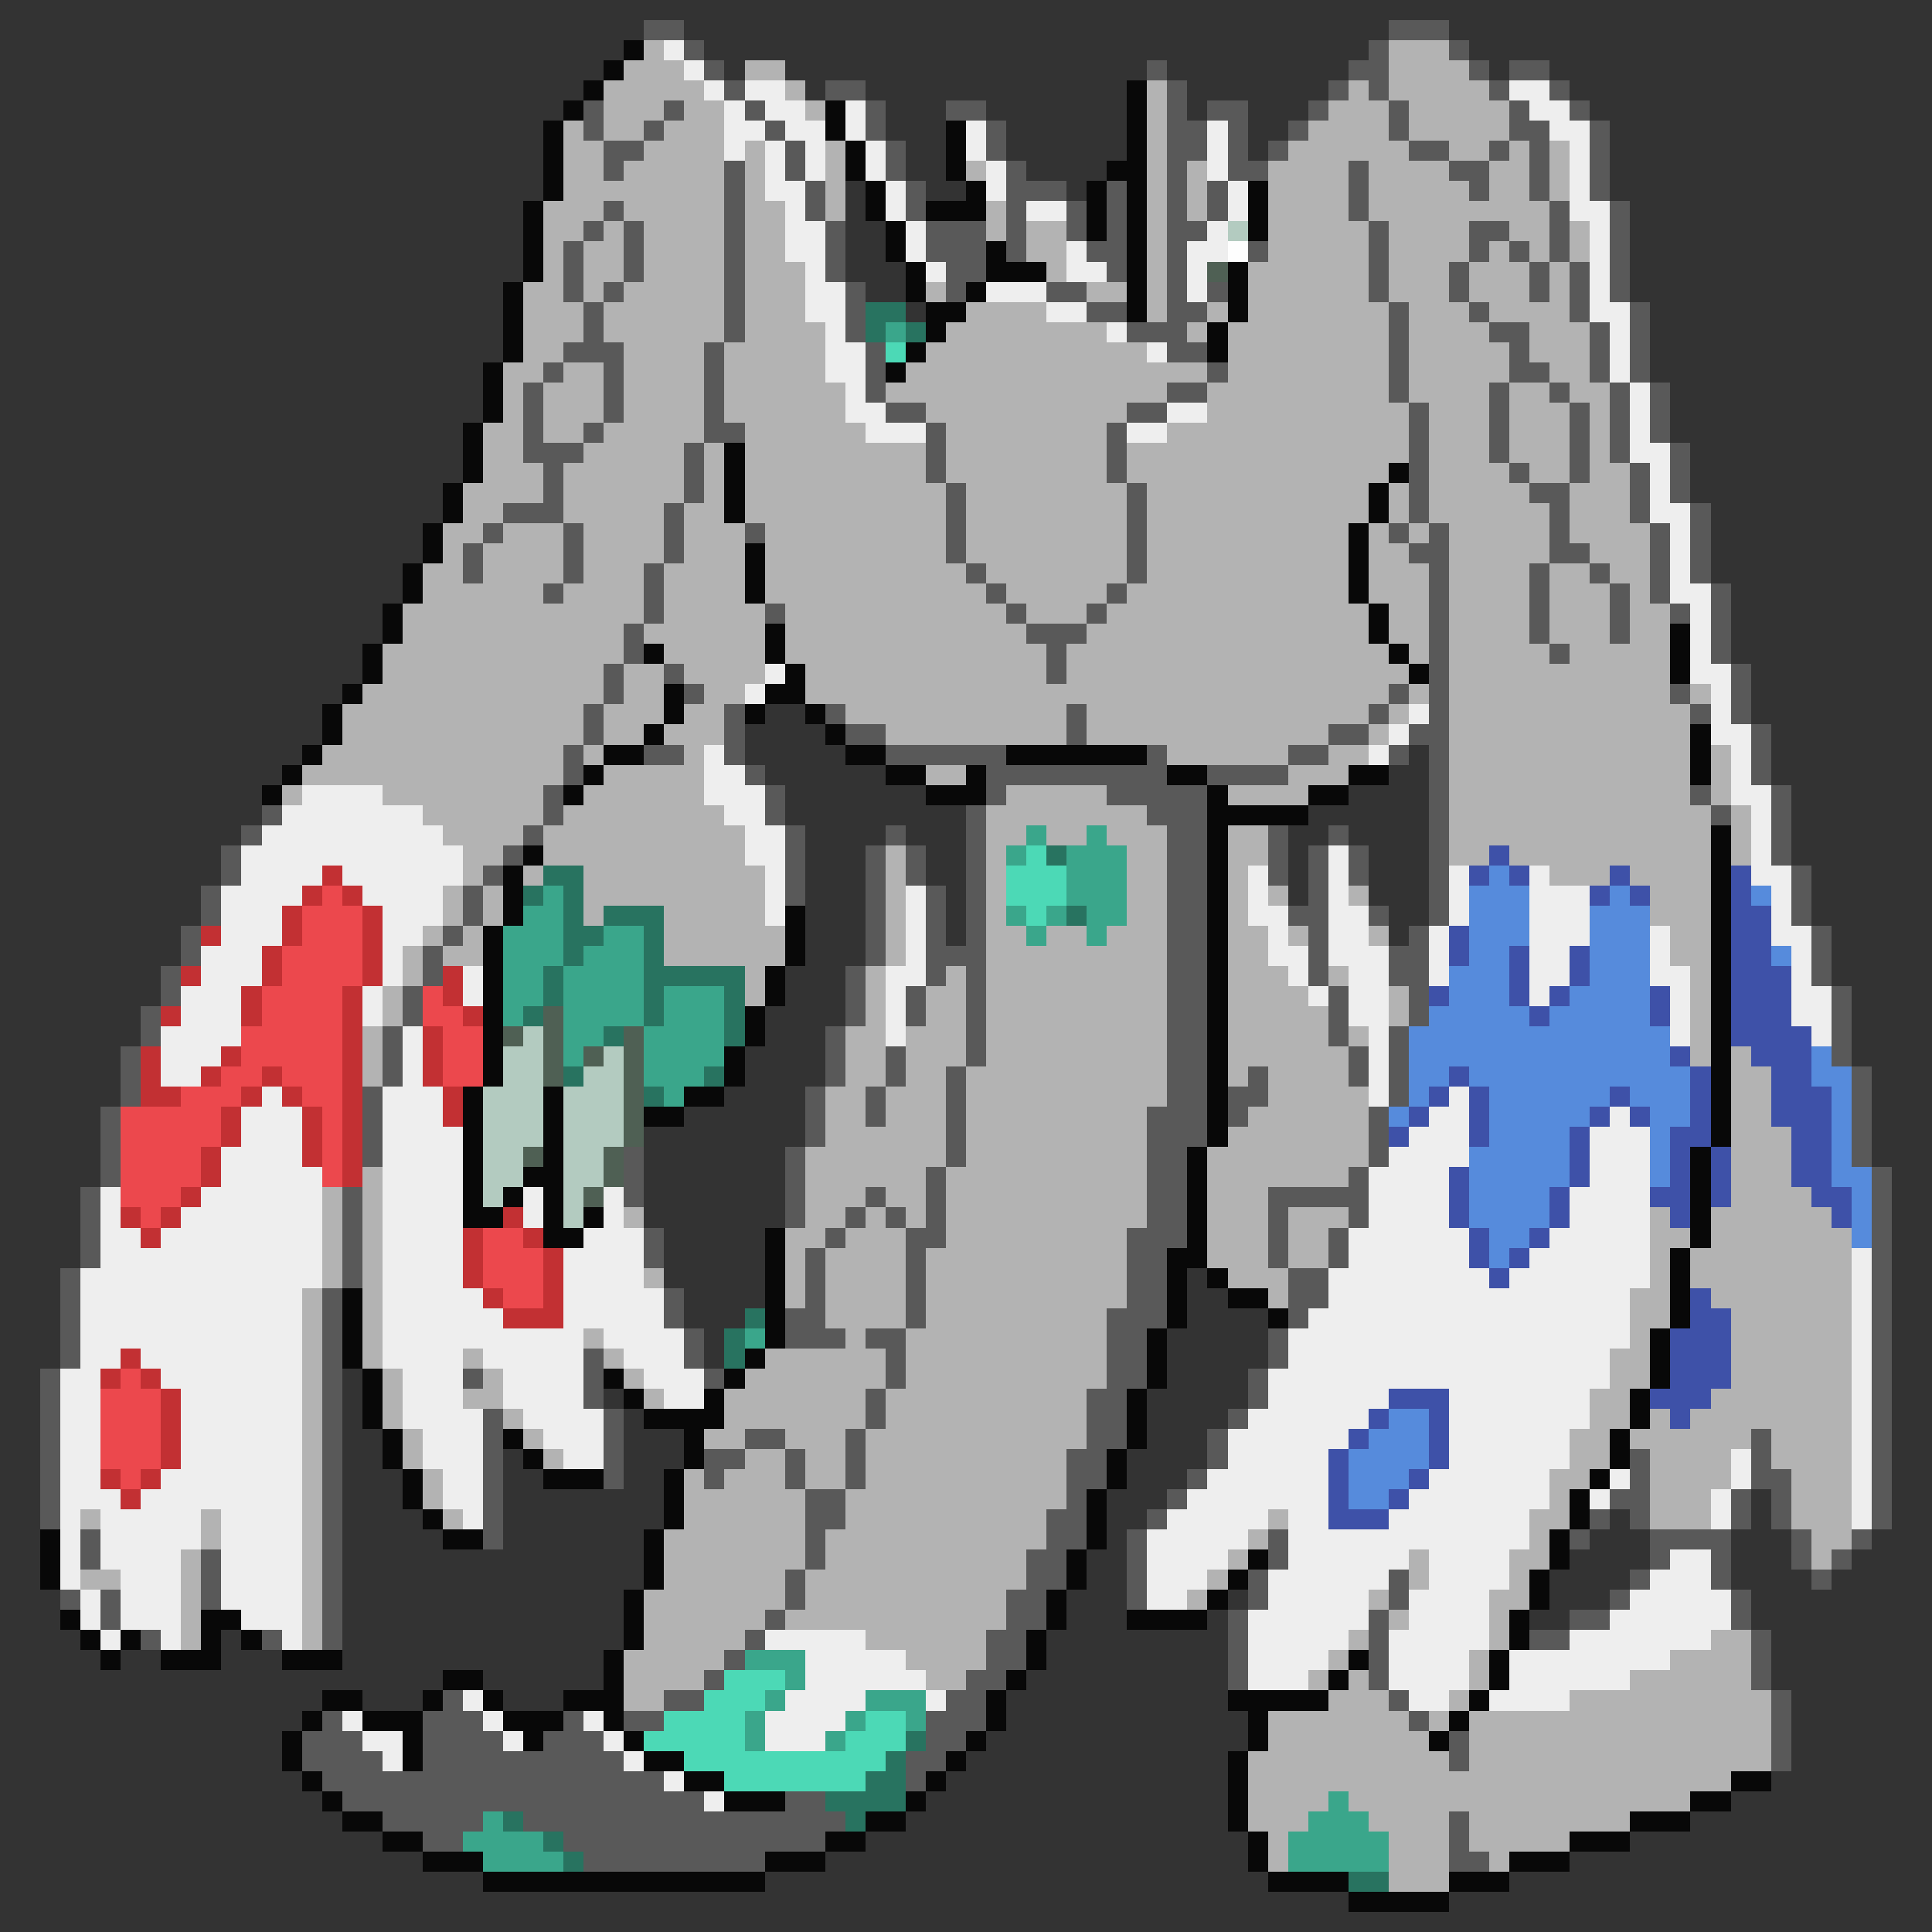 <svg xmlns="http://www.w3.org/2000/svg" viewBox="0 -0.5 96 96" shape-rendering="crispEdges">
<rect x="0" y="-0.5" width="96" height="96" fill="#333333" stroke="none"/>
<path stroke="#595959" d="M32 1h2M69 1h3M34 2h1M68 2h1M72 2h1M35 3h1M57 3h1M67 3h2M73 3h1M75 3h2M36 4h1M41 4h2M58 4h1M66 4h1M68 4h1M74 4h1M77 4h1M29 5h1M33 5h1M37 5h1M43 5h1M47 5h2M58 5h1M60 5h2M65 5h1M69 5h1M75 5h1M78 5h1M29 6h1M32 6h1M38 6h1M43 6h1M49 6h1M58 6h2M61 6h1M64 6h1M69 6h1M75 6h2M79 6h1M30 7h2M39 7h1M44 7h1M49 7h1M58 7h2M61 7h1M63 7h1M70 7h2M74 7h1M76 7h1M79 7h1M30 8h1M36 8h1M39 8h1M44 8h1M50 8h1M58 8h1M61 8h2M67 8h1M72 8h2M76 8h1M79 8h1M36 9h1M40 9h1M45 9h1M50 9h3M55 9h1M58 9h1M60 9h1M67 9h1M73 9h1M76 9h1M79 9h1M30 10h1M36 10h1M40 10h1M45 10h1M50 10h1M53 10h1M55 10h1M58 10h1M60 10h1M67 10h1M77 10h1M80 10h1M29 11h1M31 11h1M36 11h1M41 11h1M46 11h3M50 11h1M53 11h1M55 11h1M58 11h2M68 11h1M73 11h2M77 11h1M80 11h1M28 12h1M31 12h1M36 12h1M41 12h1M46 12h3M50 12h1M54 12h2M58 12h1M62 12h1M68 12h1M73 12h1M75 12h1M77 12h1M80 12h1M28 13h1M31 13h1M36 13h1M41 13h1M47 13h2M55 13h1M58 13h1M68 13h1M72 13h1M76 13h1M78 13h1M80 13h1M28 14h1M30 14h1M36 14h1M42 14h1M47 14h1M52 14h2M58 14h1M60 14h1M68 14h1M72 14h1M76 14h1M78 14h1M80 14h1M29 15h1M36 15h1M42 15h1M54 15h2M58 15h2M69 15h1M73 15h1M78 15h1M81 15h1M29 16h1M36 16h1M42 16h1M56 16h3M69 16h1M74 16h2M79 16h1M81 16h1M28 17h3M35 17h1M43 17h1M58 17h2M69 17h1M75 17h1M79 17h1M81 17h1M27 18h1M30 18h1M35 18h1M43 18h1M60 18h1M69 18h1M75 18h2M79 18h1M81 18h1M26 19h1M30 19h1M35 19h1M43 19h1M58 19h2M69 19h1M74 19h1M77 19h1M80 19h1M82 19h1M26 20h1M30 20h1M35 20h1M44 20h2M56 20h2M70 20h1M74 20h1M78 20h1M80 20h1M82 20h1M26 21h1M29 21h1M35 21h2M46 21h1M55 21h1M70 21h1M74 21h1M78 21h1M80 21h1M82 21h1M26 22h3M34 22h1M46 22h1M55 22h1M70 22h1M74 22h1M78 22h1M80 22h1M83 22h1M27 23h1M34 23h1M46 23h1M55 23h1M70 23h1M75 23h1M78 23h1M81 23h1M83 23h1M27 24h1M34 24h1M47 24h1M56 24h1M70 24h1M76 24h2M81 24h1M83 24h1M25 25h3M33 25h1M47 25h1M56 25h1M70 25h1M77 25h1M81 25h1M84 25h1M24 26h1M28 26h1M33 26h1M37 26h1M47 26h1M56 26h1M69 26h1M71 26h1M77 26h1M82 26h1M84 26h1M23 27h1M28 27h1M33 27h1M47 27h1M56 27h1M70 27h2M77 27h2M82 27h1M84 27h1M23 28h1M28 28h1M32 28h1M48 28h1M56 28h1M71 28h1M76 28h1M79 28h1M82 28h1M84 28h1M27 29h1M32 29h1M49 29h1M55 29h1M71 29h1M76 29h1M80 29h1M82 29h1M85 29h1M32 30h1M38 30h1M50 30h1M54 30h1M71 30h1M76 30h1M80 30h1M83 30h1M85 30h1M31 31h1M51 31h3M71 31h1M76 31h1M80 31h1M85 31h1M31 32h1M52 32h1M71 32h1M77 32h1M85 32h1M30 33h1M33 33h1M52 33h1M71 33h1M86 33h1M30 34h1M34 34h1M69 34h1M71 34h1M83 34h1M86 34h1M29 35h1M36 35h1M41 35h1M53 35h1M68 35h1M71 35h1M84 35h1M86 35h1M29 36h1M36 36h1M42 36h2M53 36h1M66 36h2M70 36h2M87 36h1M28 37h1M32 37h2M36 37h1M44 37h6M57 37h1M64 37h2M69 37h1M71 37h1M87 37h1M28 38h1M37 38h1M49 38h9M60 38h4M71 38h1M87 38h1M27 39h1M38 39h1M49 39h1M55 39h5M71 39h1M84 39h1M88 39h1M13 40h1M27 40h1M38 40h1M48 40h1M57 40h3M71 40h1M85 40h1M88 40h1M12 41h1M26 41h1M39 41h1M44 41h1M48 41h1M58 41h2M63 41h1M66 41h1M71 41h1M88 41h1M11 42h1M25 42h1M39 42h1M43 42h1M45 42h1M48 42h1M58 42h2M63 42h1M65 42h1M67 42h1M71 42h1M88 42h1M11 43h1M24 43h1M39 43h1M43 43h1M45 43h1M48 43h1M58 43h2M63 43h1M65 43h1M67 43h1M71 43h1M89 43h1M10 44h1M23 44h1M39 44h1M43 44h1M46 44h1M48 44h1M58 44h2M65 44h1M71 44h1M89 44h1M10 45h1M23 45h1M43 45h1M46 45h1M48 45h1M58 45h2M64 45h2M68 45h1M71 45h1M89 45h1M9 46h1M22 46h1M43 46h1M46 46h1M48 46h1M58 46h2M65 46h1M70 46h1M90 46h1M9 47h1M21 47h1M43 47h1M46 47h3M58 47h2M65 47h1M69 47h2M90 47h1M8 48h1M21 48h1M42 48h1M46 48h1M48 48h1M58 48h2M65 48h1M69 48h2M90 48h1M8 49h1M20 49h1M42 49h1M45 49h1M48 49h1M58 49h2M66 49h1M70 49h1M91 49h1M7 50h1M20 50h1M42 50h1M45 50h1M48 50h1M58 50h2M66 50h1M70 50h1M91 50h1M7 51h1M19 51h1M41 51h1M48 51h1M58 51h2M66 51h1M69 51h1M91 51h1M6 52h1M19 52h1M41 52h1M44 52h1M48 52h1M58 52h2M67 52h1M69 52h1M91 52h1M6 53h1M19 53h1M41 53h1M44 53h1M47 53h1M58 53h2M62 53h1M67 53h1M69 53h1M92 53h1M6 54h1M18 54h1M40 54h1M43 54h1M47 54h1M58 54h2M61 54h2M69 54h1M92 54h1M5 55h1M18 55h1M40 55h1M43 55h1M47 55h1M57 55h3M61 55h1M68 55h1M92 55h1M5 56h1M18 56h1M40 56h1M47 56h1M57 56h3M68 56h1M92 56h1M5 57h1M18 57h1M31 57h1M39 57h1M47 57h1M57 57h2M68 57h1M92 57h1M5 58h1M31 58h1M39 58h1M46 58h1M57 58h2M67 58h1M93 58h1M4 59h1M17 59h1M31 59h1M39 59h1M43 59h1M46 59h1M57 59h2M63 59h5M93 59h1M4 60h1M17 60h1M39 60h1M42 60h1M44 60h1M46 60h1M57 60h2M63 60h1M67 60h1M93 60h1M4 61h1M17 61h1M32 61h1M41 61h1M45 61h2M56 61h3M63 61h1M66 61h1M93 61h1M4 62h1M17 62h1M32 62h1M40 62h1M45 62h1M56 62h2M63 62h1M66 62h1M93 62h1M3 63h1M17 63h1M40 63h1M45 63h1M56 63h2M64 63h2M93 63h1M3 64h1M16 64h1M33 64h1M40 64h1M45 64h1M56 64h2M64 64h2M93 64h1M3 65h1M16 65h1M33 65h1M39 65h2M45 65h1M55 65h3M64 65h1M93 65h1M3 66h1M16 66h1M34 66h1M39 66h3M43 66h2M55 66h2M63 66h1M93 66h1M3 67h1M16 67h1M29 67h1M34 67h1M44 67h1M55 67h2M63 67h1M93 67h1M2 68h1M16 68h1M23 68h1M29 68h1M35 68h1M44 68h1M55 68h2M62 68h1M93 68h1M2 69h1M16 69h1M29 69h1M43 69h1M54 69h2M62 69h1M93 69h1M2 70h1M16 70h1M24 70h1M30 70h1M43 70h1M54 70h2M61 70h1M93 70h1M2 71h1M16 71h1M24 71h1M30 71h1M37 71h2M42 71h1M54 71h2M60 71h1M87 71h1M93 71h1M2 72h1M16 72h1M24 72h1M30 72h1M35 72h2M39 72h1M42 72h1M53 72h2M60 72h1M81 72h1M87 72h1M93 72h1M2 73h1M16 73h1M24 73h1M30 73h1M35 73h1M39 73h1M42 73h1M53 73h2M59 73h1M81 73h1M87 73h2M93 73h1M2 74h1M16 74h1M24 74h1M40 74h2M53 74h1M58 74h1M80 74h2M86 74h1M88 74h1M93 74h1M2 75h1M16 75h1M24 75h1M40 75h2M52 75h2M57 75h1M79 75h1M81 75h1M86 75h1M88 75h1M93 75h1M4 76h1M16 76h1M24 76h1M40 76h1M52 76h2M56 76h1M63 76h1M78 76h1M82 76h4M89 76h1M92 76h1M4 77h1M10 77h1M16 77h1M40 77h1M51 77h2M56 77h1M63 77h1M82 77h1M85 77h1M89 77h1M91 77h1M10 78h1M16 78h1M39 78h1M51 78h2M56 78h1M62 78h1M69 78h1M81 78h1M85 78h1M90 78h1M3 79h1M5 79h1M10 79h1M16 79h1M39 79h1M50 79h2M56 79h1M62 79h1M69 79h1M80 79h1M86 79h1M5 80h1M16 80h1M38 80h1M50 80h2M61 80h1M68 80h1M78 80h2M86 80h1M7 81h1M13 81h1M16 81h1M37 81h1M49 81h2M61 81h1M68 81h1M76 81h2M87 81h1M36 82h1M49 82h2M61 82h1M68 82h1M87 82h1M35 83h1M48 83h2M61 83h1M68 83h1M87 83h1M22 84h1M33 84h2M47 84h2M69 84h1M88 84h1M16 85h1M21 85h3M28 85h1M31 85h2M46 85h3M70 85h1M88 85h1M15 86h3M21 86h4M27 86h3M46 86h2M72 86h1M88 86h1M15 87h4M21 87h10M45 87h2M72 87h1M88 87h1M16 88h17M45 88h1M17 89h18M39 89h2M19 90h5M26 90h16M72 90h1M21 91h2M28 91h13M72 91h1M29 92h9M72 92h2" />
<path stroke="#080808" d="M31 2h1M30 3h1M29 4h1M56 4h1M28 5h1M41 5h1M56 5h1M27 6h1M41 6h1M47 6h1M56 6h1M27 7h1M42 7h1M47 7h1M56 7h1M27 8h1M42 8h1M47 8h1M55 8h2M27 9h1M43 9h1M48 9h1M54 9h1M56 9h1M62 9h1M26 10h1M43 10h1M46 10h3M54 10h1M56 10h1M62 10h1M26 11h1M44 11h1M54 11h1M56 11h1M62 11h1M26 12h1M44 12h1M49 12h1M56 12h1M26 13h1M45 13h1M49 13h3M56 13h1M61 13h1M25 14h1M45 14h1M48 14h1M56 14h1M61 14h1M25 15h1M46 15h2M56 15h1M61 15h1M25 16h1M46 16h1M60 16h1M25 17h1M45 17h1M60 17h1M24 18h1M44 18h1M24 19h1M24 20h1M23 21h1M23 22h1M36 22h1M23 23h1M36 23h1M69 23h1M22 24h1M36 24h1M68 24h1M22 25h1M36 25h1M68 25h1M21 26h1M67 26h1M21 27h1M37 27h1M67 27h1M20 28h1M37 28h1M67 28h1M20 29h1M37 29h1M67 29h1M19 30h1M68 30h1M19 31h1M38 31h1M68 31h1M83 31h1M18 32h1M32 32h1M38 32h1M69 32h1M83 32h1M18 33h1M39 33h1M70 33h1M83 33h1M17 34h1M33 34h1M38 34h2M16 35h1M33 35h1M37 35h1M40 35h1M16 36h1M32 36h1M41 36h1M84 36h1M15 37h1M30 37h2M42 37h2M50 37h7M84 37h1M14 38h1M29 38h1M44 38h2M48 38h1M58 38h2M67 38h2M84 38h1M13 39h1M28 39h1M46 39h3M60 39h1M65 39h2M60 40h5M60 41h1M85 41h1M26 42h1M60 42h1M85 42h1M25 43h1M60 43h1M85 43h1M25 44h1M60 44h1M85 44h1M25 45h1M39 45h1M60 45h1M85 45h1M24 46h1M39 46h1M60 46h1M85 46h1M24 47h1M39 47h1M60 47h1M85 47h1M24 48h1M38 48h1M60 48h1M85 48h1M24 49h1M38 49h1M60 49h1M85 49h1M24 50h1M37 50h1M60 50h1M85 50h1M24 51h1M37 51h1M60 51h1M85 51h1M24 52h1M36 52h1M60 52h1M85 52h1M24 53h1M36 53h1M60 53h1M85 53h1M23 54h1M27 54h1M34 54h2M60 54h1M85 54h1M23 55h1M27 55h1M32 55h2M60 55h1M85 55h1M23 56h1M27 56h1M60 56h1M85 56h1M23 57h1M27 57h1M59 57h1M84 57h1M23 58h1M26 58h2M59 58h1M84 58h1M23 59h1M25 59h1M27 59h1M59 59h1M84 59h1M23 60h2M27 60h1M29 60h1M59 60h1M84 60h1M27 61h2M38 61h1M59 61h1M84 61h1M38 62h1M58 62h2M83 62h1M38 63h1M58 63h1M60 63h1M83 63h1M17 64h1M38 64h1M58 64h1M61 64h2M83 64h1M17 65h1M38 65h1M58 65h1M63 65h1M83 65h1M17 66h1M38 66h1M57 66h1M82 66h1M17 67h1M37 67h1M57 67h1M82 67h1M18 68h1M30 68h1M36 68h1M57 68h1M82 68h1M18 69h1M31 69h1M35 69h1M56 69h1M81 69h1M18 70h1M32 70h4M56 70h1M81 70h1M19 71h1M25 71h1M34 71h1M56 71h1M80 71h1M19 72h1M26 72h1M34 72h1M55 72h1M80 72h1M20 73h1M27 73h3M33 73h1M55 73h1M79 73h1M20 74h1M33 74h1M54 74h1M78 74h1M21 75h1M33 75h1M54 75h1M78 75h1M2 76h1M22 76h2M32 76h1M54 76h1M77 76h1M2 77h1M32 77h1M53 77h1M62 77h1M77 77h1M2 78h1M32 78h1M53 78h1M61 78h1M76 78h1M31 79h1M52 79h1M60 79h1M76 79h1M3 80h1M10 80h2M31 80h1M52 80h1M56 80h4M75 80h1M4 81h1M6 81h1M10 81h1M12 81h1M31 81h1M51 81h1M75 81h1M5 82h1M8 82h3M14 82h3M30 82h1M51 82h1M67 82h1M74 82h1M22 83h2M30 83h1M50 83h1M66 83h1M74 83h1M16 84h2M21 84h1M24 84h1M28 84h3M49 84h1M61 84h5M73 84h1M15 85h1M18 85h3M25 85h3M30 85h1M49 85h1M62 85h1M72 85h1M14 86h1M20 86h1M26 86h1M31 86h1M48 86h1M62 86h1M71 86h1M14 87h1M20 87h1M32 87h2M47 87h1M61 87h1M15 88h1M34 88h2M46 88h1M61 88h1M86 88h2M16 89h1M36 89h3M45 89h1M61 89h1M84 89h2M17 90h2M43 90h2M61 90h1M81 90h3M19 91h2M41 91h2M62 91h1M78 91h3M21 92h3M38 92h3M62 92h1M75 92h3M24 93h14M63 93h4M72 93h3M67 94h5" />
<path stroke="#b3b3b3" d="M32 2h1M69 2h3M31 3h3M37 3h2M69 3h4M30 4h5M39 4h1M57 4h1M67 4h1M69 4h5M30 5h3M34 5h2M40 5h1M57 5h1M66 5h3M70 5h5M28 6h1M30 6h2M33 6h3M57 6h1M65 6h4M70 6h5M28 7h2M32 7h4M37 7h1M41 7h1M57 7h1M64 7h6M72 7h2M75 7h1M77 7h1M28 8h2M31 8h5M37 8h1M41 8h1M48 8h1M57 8h1M59 8h1M63 8h4M68 8h4M74 8h2M77 8h1M28 9h8M37 9h1M41 9h1M57 9h1M59 9h1M63 9h4M68 9h5M74 9h2M77 9h1M27 10h3M31 10h5M37 10h2M41 10h1M49 10h1M57 10h1M59 10h1M63 10h4M68 10h9M27 11h2M30 11h1M32 11h4M37 11h2M49 11h1M51 11h2M57 11h1M63 11h5M69 11h4M75 11h2M78 11h1M27 12h1M29 12h2M32 12h4M37 12h2M51 12h2M57 12h1M63 12h5M69 12h4M74 12h1M76 12h1M78 12h1M27 13h1M29 13h2M32 13h4M37 13h3M52 13h1M57 13h1M62 13h6M69 13h3M73 13h3M77 13h1M26 14h2M29 14h1M31 14h5M37 14h3M46 14h1M54 14h2M57 14h1M62 14h6M69 14h3M73 14h3M77 14h1M26 15h3M30 15h6M37 15h3M48 15h4M57 15h1M60 15h1M62 15h7M70 15h3M74 15h4M26 16h3M30 16h6M37 16h4M47 16h8M59 16h1M61 16h8M70 16h4M76 16h3M26 17h2M31 17h4M36 17h5M46 17h11M61 17h8M70 17h5M76 17h3M25 18h2M28 18h2M31 18h4M36 18h5M45 18h15M61 18h8M70 18h5M77 18h2M25 19h1M27 19h3M31 19h4M36 19h6M44 19h14M60 19h9M70 19h4M75 19h2M78 19h2M25 20h1M27 20h3M31 20h4M36 20h6M46 20h10M60 20h10M71 20h3M75 20h3M79 20h1M24 21h2M27 21h2M30 21h5M37 21h6M47 21h8M58 21h12M71 21h3M75 21h3M79 21h1M24 22h2M29 22h5M35 22h1M37 22h9M47 22h8M56 22h14M71 22h3M75 22h3M79 22h1M24 23h3M28 23h6M35 23h1M37 23h9M47 23h8M56 23h13M71 23h4M76 23h2M79 23h2M23 24h4M28 24h6M35 24h1M37 24h10M48 24h8M57 24h11M69 24h1M71 24h5M78 24h3M23 25h2M28 25h5M34 25h2M37 25h10M48 25h8M57 25h11M69 25h1M71 25h6M78 25h3M22 26h2M25 26h3M29 26h4M34 26h3M38 26h9M48 26h8M57 26h10M68 26h1M70 26h1M72 26h5M78 26h4M22 27h1M24 27h4M29 27h4M34 27h3M38 27h9M48 27h8M57 27h10M68 27h2M72 27h5M79 27h3M21 28h2M24 28h4M29 28h3M33 28h4M38 28h10M49 28h7M57 28h10M68 28h3M72 28h4M77 28h2M80 28h2M21 29h6M28 29h4M33 29h4M38 29h11M50 29h5M56 29h11M68 29h3M72 29h4M77 29h3M81 29h1M20 30h12M33 30h5M39 30h11M51 30h3M55 30h13M69 30h2M72 30h4M77 30h3M81 30h2M20 31h11M32 31h6M39 31h12M54 31h14M69 31h2M72 31h4M77 31h3M81 31h2M19 32h12M33 32h5M39 32h13M53 32h16M70 32h1M72 32h5M78 32h5M19 33h11M31 33h2M34 33h4M40 33h12M53 33h17M72 33h11M18 34h12M31 34h2M35 34h2M40 34h29M70 34h1M72 34h11M84 34h1M17 35h12M30 35h3M34 35h2M42 35h11M54 35h14M69 35h1M72 35h12M17 36h12M30 36h2M33 36h3M44 36h9M54 36h12M68 36h1M72 36h12M16 37h12M29 37h1M34 37h1M58 37h6M66 37h2M72 37h12M85 37h1M15 38h13M30 38h5M46 38h2M64 38h3M72 38h12M85 38h1M14 39h1M19 39h8M29 39h6M50 39h5M61 39h4M72 39h12M85 39h1M21 40h6M28 40h8M49 40h8M72 40h13M86 40h1M22 41h4M27 41h10M49 41h2M52 41h2M55 41h3M61 41h2M72 41h13M86 41h1M23 42h2M27 42h10M44 42h1M49 42h1M56 42h2M61 42h2M72 42h2M75 42h10M86 42h1M23 43h1M26 43h1M29 43h9M44 43h1M49 43h1M56 43h2M61 43h1M77 43h3M81 43h4M22 44h1M24 44h1M29 44h9M44 44h1M49 44h1M56 44h2M61 44h1M63 44h1M67 44h1M82 44h3M22 45h1M24 45h1M29 45h1M33 45h5M44 45h1M49 45h1M56 45h2M61 45h1M82 45h3M21 46h1M23 46h1M33 46h6M44 46h1M49 46h2M52 46h2M55 46h3M61 46h2M64 46h1M68 46h1M83 46h2M20 47h1M22 47h2M33 47h6M44 47h1M49 47h9M61 47h2M83 47h2M20 48h1M37 48h1M43 48h1M47 48h1M49 48h9M61 48h3M66 48h1M84 48h1M19 49h1M37 49h1M43 49h1M46 49h2M49 49h9M61 49h4M69 49h1M84 49h1M19 50h1M43 50h1M46 50h2M49 50h9M61 50h5M69 50h1M84 50h1M18 51h1M42 51h2M45 51h3M49 51h9M61 51h5M67 51h1M84 51h1M18 52h1M42 52h2M45 52h3M49 52h9M61 52h6M84 52h1M86 52h1M18 53h1M42 53h2M45 53h2M48 53h10M61 53h1M63 53h4M86 53h2M41 54h2M44 54h3M48 54h10M63 54h5M86 54h2M41 55h2M44 55h3M48 55h9M62 55h6M86 55h2M41 56h6M48 56h9M61 56h7M86 56h3M40 57h7M48 57h9M60 57h8M86 57h3M18 58h1M40 58h6M47 58h10M60 58h7M86 58h3M16 59h1M18 59h1M40 59h3M44 59h2M47 59h10M60 59h3M86 59h4M16 60h1M18 60h1M31 60h1M40 60h2M43 60h1M45 60h1M47 60h10M60 60h3M64 60h3M82 60h1M85 60h6M16 61h1M18 61h1M39 61h2M42 61h3M47 61h9M60 61h3M64 61h2M82 61h2M85 61h7M16 62h1M18 62h1M39 62h1M41 62h4M46 62h10M60 62h3M64 62h2M82 62h1M84 62h8M16 63h1M18 63h1M32 63h1M39 63h1M41 63h4M46 63h10M61 63h3M82 63h1M84 63h8M15 64h1M18 64h1M39 64h1M41 64h4M46 64h10M63 64h1M81 64h2M85 64h7M15 65h1M18 65h1M41 65h4M46 65h9M81 65h2M86 65h6M15 66h1M18 66h1M29 66h1M42 66h1M45 66h10M81 66h1M86 66h6M15 67h1M18 67h1M23 67h1M30 67h1M38 67h6M45 67h10M80 67h2M86 67h6M15 68h1M19 68h1M24 68h1M31 68h1M37 68h7M45 68h10M80 68h2M86 68h6M15 69h1M19 69h1M23 69h2M32 69h1M36 69h7M44 69h10M79 69h2M85 69h7M15 70h1M19 70h1M25 70h1M36 70h7M44 70h10M79 70h2M82 70h1M84 70h8M15 71h1M20 71h1M26 71h1M35 71h2M39 71h3M43 71h11M78 71h2M81 71h6M88 71h4M15 72h1M20 72h1M27 72h1M37 72h2M40 72h2M43 72h10M78 72h2M82 72h4M88 72h4M15 73h1M21 73h1M34 73h1M36 73h3M40 73h2M43 73h10M77 73h2M82 73h4M89 73h3M15 74h1M21 74h1M34 74h6M42 74h11M77 74h1M82 74h3M89 74h3M4 75h1M10 75h1M15 75h1M22 75h1M34 75h6M42 75h10M63 75h1M76 75h2M82 75h3M89 75h3M10 76h1M15 76h1M33 76h7M41 76h11M62 76h1M76 76h1M90 76h2M9 77h1M15 77h1M33 77h7M41 77h10M61 77h1M70 77h1M75 77h2M90 77h1M4 78h2M9 78h1M15 78h1M33 78h6M40 78h11M60 78h1M70 78h1M75 78h1M9 79h1M15 79h1M32 79h7M40 79h10M59 79h1M68 79h1M74 79h2M9 80h1M15 80h1M32 80h6M39 80h11M69 80h1M74 80h1M9 81h1M15 81h1M32 81h5M43 81h6M67 81h1M74 81h1M85 81h2M31 82h5M45 82h4M66 82h1M73 82h1M83 82h4M31 83h4M46 83h2M65 83h1M67 83h1M73 83h1M81 83h6M31 84h2M66 84h3M72 84h1M78 84h10M63 85h7M71 85h1M73 85h15M63 86h8M73 86h15M62 87h10M73 87h15M62 88h24M62 89h4M67 89h17M62 90h3M68 90h4M73 90h8M63 91h1M69 91h3M73 91h5M63 92h1M69 92h3M74 92h1M69 93h3" />
<path stroke="#eeeeee" d="M33 2h1M34 3h1M35 4h1M37 4h2M75 4h2M36 5h1M38 5h2M42 5h1M76 5h2M36 6h2M39 6h2M42 6h1M48 6h1M60 6h1M77 6h2M36 7h1M38 7h1M40 7h1M43 7h1M48 7h1M60 7h1M78 7h1M38 8h1M40 8h1M43 8h1M49 8h1M60 8h1M78 8h1M38 9h2M44 9h1M49 9h1M61 9h1M78 9h1M39 10h1M44 10h1M51 10h2M61 10h1M78 10h2M39 11h2M45 11h1M60 11h1M79 11h1M39 12h2M45 12h1M53 12h1M59 12h2M79 12h1M40 13h1M46 13h1M53 13h2M59 13h1M79 13h1M40 14h2M49 14h3M59 14h1M79 14h1M40 15h2M52 15h2M79 15h2M41 16h1M55 16h1M80 16h1M41 17h2M57 17h1M80 17h1M41 18h2M80 18h1M42 19h1M81 19h1M42 20h2M58 20h2M81 20h1M43 21h3M56 21h2M81 21h1M81 22h2M82 23h1M82 24h1M82 25h2M83 26h1M83 27h1M83 28h1M83 29h2M84 30h1M84 31h1M84 32h1M38 33h1M84 33h2M37 34h1M85 34h1M70 35h1M85 35h1M69 36h1M85 36h2M35 37h1M68 37h1M86 37h1M35 38h2M86 38h1M15 39h4M35 39h3M86 39h2M14 40h7M36 40h2M87 40h1M13 41h9M37 41h2M87 41h1M12 42h11M37 42h2M66 42h1M87 42h1M12 43h4M17 43h6M38 43h1M62 43h1M66 43h1M72 43h1M76 43h1M87 43h2M11 44h4M18 44h4M38 44h1M45 44h1M62 44h1M66 44h1M72 44h1M76 44h3M88 44h1M11 45h3M19 45h3M38 45h1M45 45h1M62 45h2M66 45h2M72 45h1M76 45h3M88 45h1M11 46h3M19 46h2M45 46h1M63 46h1M66 46h2M71 46h1M76 46h3M82 46h1M88 46h2M10 47h3M19 47h1M45 47h1M63 47h2M66 47h3M71 47h1M76 47h2M82 47h1M89 47h1M10 48h3M19 48h1M23 48h1M44 48h2M64 48h1M67 48h2M71 48h1M76 48h2M82 48h2M89 48h1M9 49h3M18 49h1M23 49h1M44 49h1M65 49h1M67 49h2M76 49h1M83 49h1M89 49h2M9 50h3M18 50h1M44 50h1M67 50h2M83 50h1M89 50h2M8 51h4M20 51h1M44 51h1M68 51h1M83 51h1M90 51h1M8 52h3M20 52h1M68 52h1M8 53h2M20 53h1M68 53h1M13 54h1M19 54h3M68 54h1M72 54h1M12 55h3M19 55h3M71 55h2M80 55h1M12 56h3M19 56h4M70 56h3M79 56h3M11 57h4M19 57h4M69 57h4M79 57h3M11 58h5M19 58h4M68 58h4M79 58h3M5 59h1M10 59h6M19 59h4M26 59h1M30 59h1M68 59h4M78 59h4M5 60h1M9 60h7M19 60h4M26 60h1M30 60h1M68 60h4M78 60h4M5 61h2M8 61h8M19 61h4M29 61h3M67 61h6M77 61h5M5 62h11M19 62h4M28 62h4M67 62h6M76 62h6M92 62h1M4 63h12M19 63h4M28 63h4M66 63h8M75 63h7M92 63h1M4 64h11M19 64h5M28 64h5M66 64h15M92 64h1M4 65h11M19 65h6M28 65h5M65 65h16M92 65h1M4 66h11M19 66h10M30 66h4M64 66h17M92 66h1M4 67h2M7 67h8M19 67h4M24 67h5M31 67h3M64 67h16M92 67h1M3 68h2M8 68h7M20 68h3M25 68h4M32 68h3M63 68h17M92 68h1M3 69h2M9 69h6M20 69h3M25 69h4M33 69h2M63 69h6M72 69h7M92 69h1M3 70h2M9 70h6M20 70h4M26 70h4M62 70h6M72 70h7M92 70h1M3 71h2M9 71h6M21 71h3M27 71h3M61 71h6M72 71h6M92 71h1M3 72h2M9 72h6M21 72h3M28 72h2M61 72h5M72 72h6M86 72h1M92 72h1M3 73h2M8 73h7M22 73h2M60 73h6M71 73h6M80 73h1M86 73h1M92 73h1M3 74h3M7 74h8M22 74h2M59 74h7M70 74h7M79 74h1M85 74h1M92 74h1M3 75h1M5 75h5M11 75h4M23 75h1M58 75h5M64 75h2M69 75h7M85 75h1M92 75h1M3 76h1M5 76h5M11 76h4M57 76h5M64 76h12M3 77h1M5 77h4M11 77h4M57 77h4M64 77h6M71 77h4M83 77h2M3 78h1M6 78h3M11 78h4M57 78h3M63 78h6M71 78h4M82 78h3M4 79h1M6 79h3M11 79h4M57 79h2M63 79h5M70 79h4M81 79h5M4 80h1M6 80h3M12 80h3M62 80h6M70 80h4M80 80h6M5 81h1M8 81h1M14 81h1M38 81h5M62 81h5M69 81h5M78 81h7M40 82h5M62 82h4M69 82h4M75 82h8M40 83h6M62 83h3M69 83h4M75 83h6M23 84h1M39 84h4M46 84h1M70 84h2M74 84h4M17 85h1M24 85h1M29 85h1M38 85h4M18 86h2M25 86h1M30 86h1M38 86h3M19 87h1M31 87h1M33 88h1M35 89h1" />
<path stroke="#b3cbc0" d="M61 11h1M26 51h1M25 52h2M30 52h1M25 53h2M29 53h2M24 54h3M28 54h3M24 55h3M28 55h3M24 56h3M28 56h3M24 57h2M28 57h2M24 58h2M28 58h2M24 59h1M28 59h1M28 60h1" />
<path stroke="#fefefe" d="M61 12h1" />
<path stroke="#4f6054" d="M60 13h1M27 50h1M25 51h1M27 51h1M31 51h1M27 52h1M29 52h1M31 52h1M27 53h1M31 53h1M31 54h1M31 55h1M31 56h1M26 57h1M30 57h1M30 58h1M29 59h1" />
<path stroke="#287360" d="M43 15h2M43 16h1M45 16h1M52 42h1M27 43h2M26 44h1M28 44h1M28 45h1M30 45h3M53 45h1M28 46h2M32 46h1M28 47h1M32 47h1M27 48h1M32 48h5M27 49h1M32 49h1M36 49h1M26 50h1M32 50h1M36 50h1M30 51h1M36 51h1M28 53h1M35 53h1M32 54h1M37 65h1M36 66h1M36 67h1M45 86h1M44 87h1M43 88h2M41 89h4M25 90h1M42 90h1M27 91h1M28 92h1M67 93h2" />
<path stroke="#3aa68b" d="M44 16h1M51 41h1M54 41h1M50 42h1M53 42h3M53 43h3M27 44h1M53 44h3M26 45h2M50 45h1M52 45h1M54 45h2M25 46h3M30 46h2M51 46h1M54 46h1M25 47h3M29 47h3M25 48h2M28 48h4M25 49h2M28 49h4M33 49h3M25 50h1M28 50h4M33 50h3M28 51h2M32 51h4M28 52h1M32 52h4M32 53h3M33 54h1M37 66h1M37 82h3M39 83h1M38 84h1M43 84h3M37 85h1M42 85h1M45 85h1M37 86h1M41 86h1M66 89h1M24 90h1M65 90h3M23 91h4M64 91h5M24 92h4M64 92h5" />
<path stroke="#4cd9b6" d="M44 17h1M51 42h1M50 43h3M50 44h3M51 45h1M36 83h3M35 84h3M33 85h4M43 85h2M32 86h5M42 86h3M34 87h10M36 88h7" />
<path stroke="#3e51a8" d="M74 42h1M73 43h1M75 43h1M80 43h1M86 43h1M79 44h1M81 44h1M86 44h1M86 45h2M72 46h1M86 46h2M72 47h1M75 47h1M78 47h1M86 47h2M75 48h1M78 48h1M86 48h3M71 49h1M75 49h1M77 49h1M82 49h1M86 49h3M76 50h1M82 50h1M86 50h3M86 51h4M83 52h1M87 52h3M72 53h1M84 53h1M88 53h2M71 54h1M73 54h1M80 54h1M84 54h1M88 54h3M70 55h1M73 55h1M79 55h1M81 55h1M84 55h1M88 55h3M69 56h1M73 56h1M78 56h1M83 56h2M89 56h2M78 57h1M83 57h1M85 57h1M89 57h2M72 58h1M78 58h1M83 58h1M85 58h1M89 58h2M72 59h1M77 59h1M82 59h2M85 59h1M90 59h2M72 60h1M77 60h1M83 60h1M91 60h1M73 61h1M76 61h1M73 62h1M75 62h1M74 63h1M84 64h1M84 65h2M83 66h3M83 67h3M83 68h3M69 69h3M82 69h3M68 70h1M71 70h1M83 70h1M67 71h1M71 71h1M66 72h1M71 72h1M66 73h1M70 73h1M66 74h1M69 74h1M66 75h3" />
<path stroke="#c23033" d="M16 43h1M15 44h1M17 44h1M14 45h1M18 45h1M10 46h1M14 46h1M18 46h1M13 47h1M18 47h1M9 48h1M13 48h1M18 48h1M22 48h1M12 49h1M17 49h1M22 49h1M8 50h1M12 50h1M17 50h1M23 50h1M17 51h1M21 51h1M7 52h1M11 52h1M17 52h1M21 52h1M7 53h1M10 53h1M13 53h1M17 53h1M21 53h1M7 54h2M12 54h1M14 54h1M17 54h1M22 54h1M11 55h1M15 55h1M17 55h1M22 55h1M11 56h1M15 56h1M17 56h1M10 57h1M15 57h1M17 57h1M10 58h1M17 58h1M9 59h1M6 60h1M8 60h1M25 60h1M7 61h1M23 61h1M26 61h1M23 62h1M27 62h1M23 63h1M27 63h1M24 64h1M27 64h1M25 65h3M6 67h1M5 68h1M7 68h1M8 69h1M8 70h1M8 71h1M8 72h1M5 73h1M7 73h1M6 74h1" />
<path stroke="#568bdc" d="M74 43h1M73 44h3M80 44h1M87 44h1M73 45h3M79 45h3M73 46h3M79 46h3M73 47h2M79 47h3M88 47h1M72 48h3M79 48h3M72 49h3M78 49h4M71 50h5M77 50h5M70 51h13M70 52h13M90 52h1M70 53h2M73 53h11M90 53h2M70 54h1M74 54h6M81 54h3M91 54h1M69 55h1M74 55h5M82 55h2M91 55h1M74 56h4M82 56h1M91 56h1M73 57h5M82 57h1M91 57h1M73 58h5M82 58h1M91 58h2M73 59h4M92 59h1M73 60h4M92 60h1M74 61h2M92 61h1M74 62h1M69 70h2M68 71h3M67 72h4M67 73h3M67 74h2" />
<path stroke="#ec484d" d="M16 44h1M15 45h3M15 46h3M14 47h4M14 48h4M13 49h4M21 49h1M13 50h4M21 50h2M12 51h5M22 51h2M12 52h5M22 52h2M11 53h2M14 53h3M22 53h2M9 54h3M15 54h2M6 55h5M16 55h1M6 56h5M16 56h1M6 57h4M16 57h1M6 58h4M16 58h1M6 59h3M7 60h1M24 61h2M24 62h3M24 63h3M25 64h2M6 68h1M5 69h3M5 70h3M5 71h3M5 72h3M6 73h1" />
</svg>